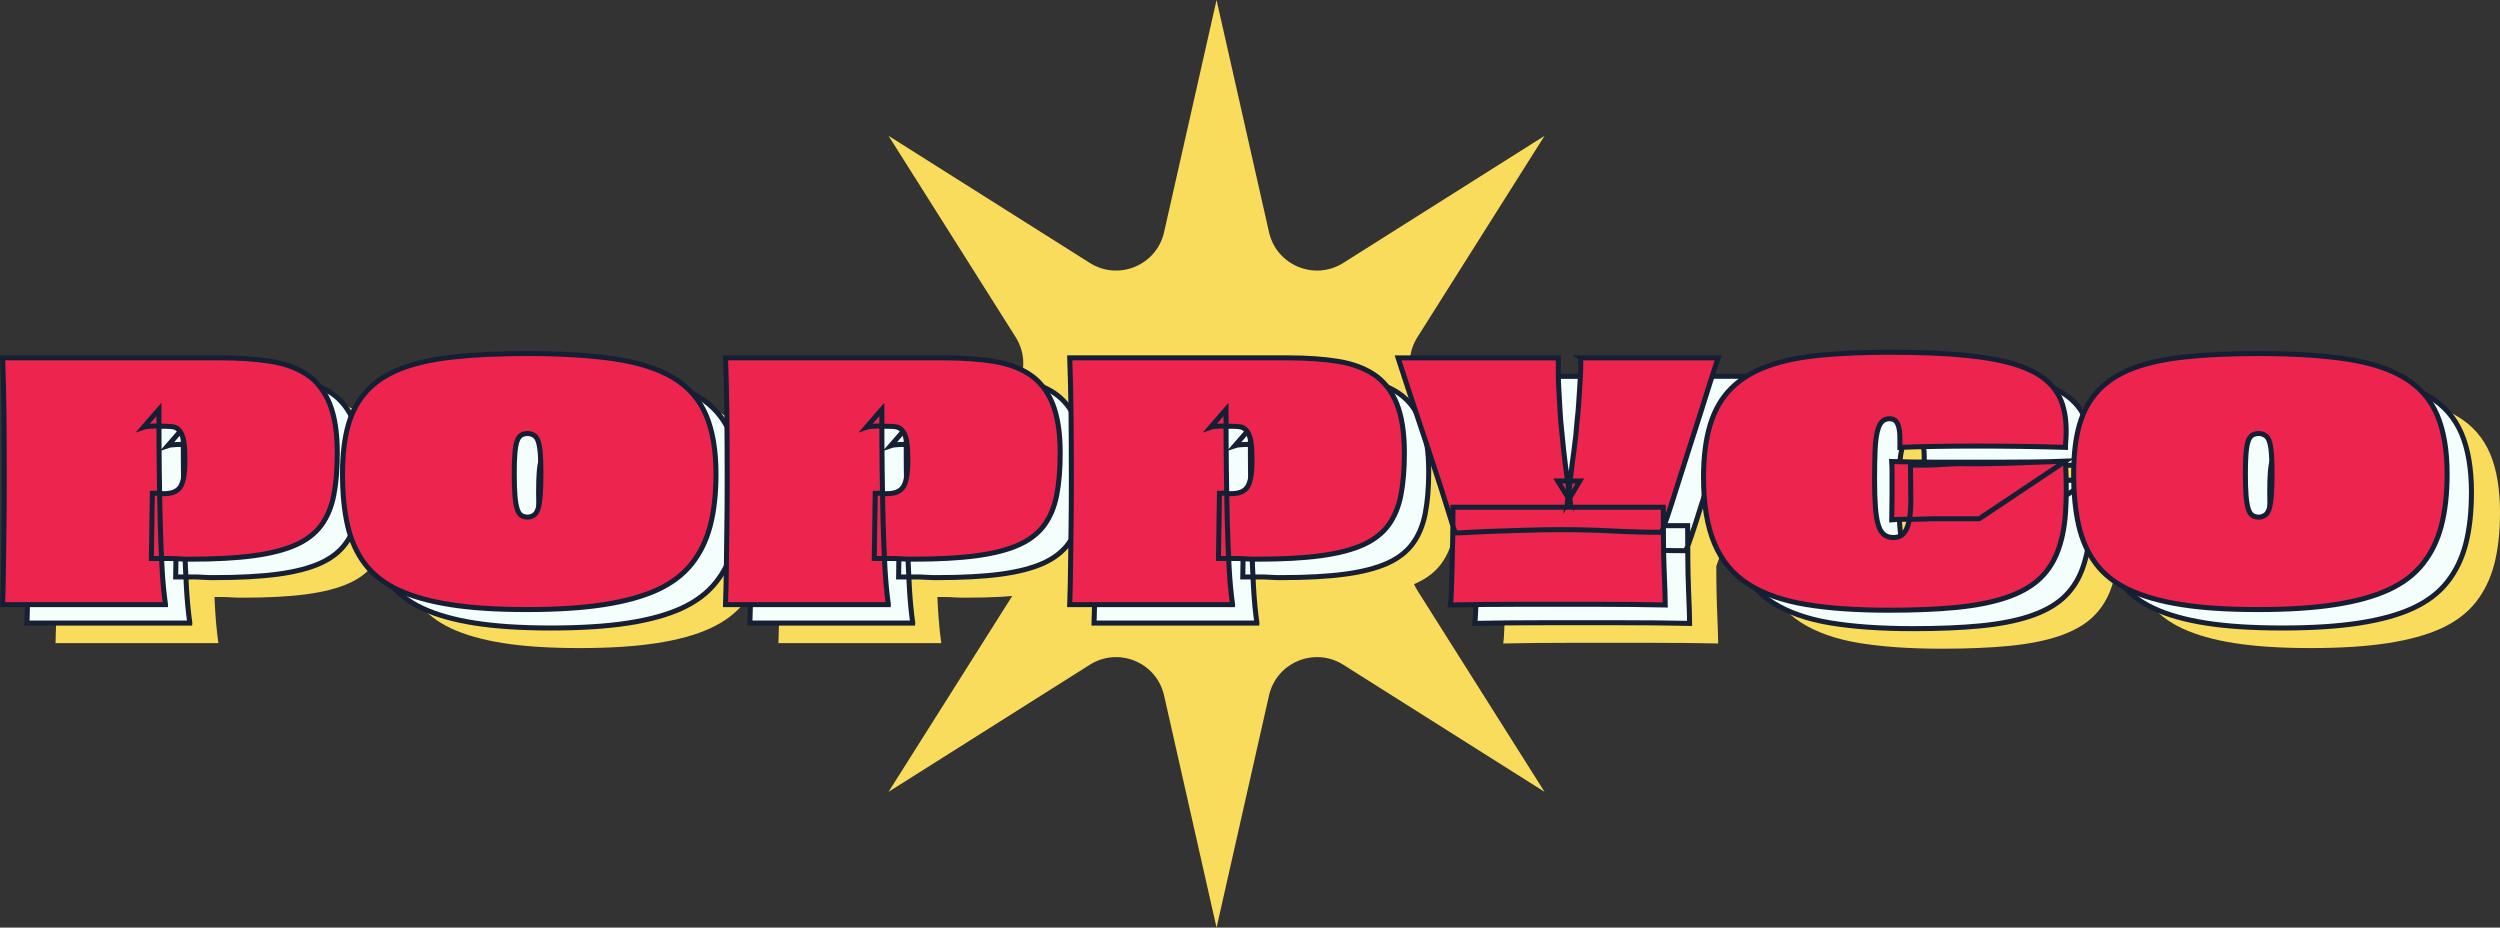 <?xml version="1.0" encoding="UTF-8"?>
<svg id="Layer_1" data-name="Layer 1" xmlns="http://www.w3.org/2000/svg" viewBox="0 0 994.64 369.06">
  <rect x="0" y="0" width="994.64" height="369.06" fill="#333333" stroke="none"/>
  <defs>
    <style>
      .cls-1 {
        fill: #f4fffd;
        stroke: #161f33;
      }

      .cls-1, .cls-2 {
        stroke-miterlimit: 10;
        stroke-width: 2px;
      }

      .cls-2 {
        fill: #ed254e;
        stroke: #151f34;
      }

      .cls-3 {
        fill: #f9dc5c;
      }
    </style>
  </defs>
  <path class="cls-3" d="M484.01,0l20.87,92.37c2.98,13.19,18.11,19.46,29.55,12.24l80.07-50.56-50.56,80.07c-7.22,11.43-.95,26.57,12.24,29.55l92.37,20.87-92.37,20.87c-13.19,2.98-19.46,18.11-12.24,29.55l50.56,80.07-80.07-50.56c-11.43-7.22-26.57-.95-29.55,12.24l-20.87,92.37-20.87-92.37c-2.98-13.19-18.11-19.46-29.55-12.24l-80.07,50.56,50.56-80.07c7.22-11.43.95-26.57-12.24-29.55l-92.37-20.87,92.37-20.87c13.19-2.98,19.46-18.11,12.24-29.55l-50.56-80.07,80.07,50.56c11.43,7.22,26.57.95,29.55-12.24L484.01,0Z"/>
  <g>
    <path class="cls-3" d="M86.89,255.88H22.09c.17-4.8.28-9.62.33-14.47.04-4.84.11-10.08.2-15.71.09-5.63.13-11.93.13-18.92,0-10.39-.04-19.4-.13-27.03-.09-7.64-.26-14.99-.52-22.06h86.66c7.51,0,14.14.46,19.9,1.37s10.6,2.68,14.53,5.3c3.93,2.62,6.92,6.44,8.97,11.45,2.05,5.02,3.08,11.59,3.08,19.7,0,6.46-.46,12.04-1.38,16.76s-2.58,8.71-4.97,11.98c-2.4,3.27-5.78,5.89-10.15,7.85-4.37,1.96-9.97,3.4-16.82,4.32-6.85.92-15.25,1.37-25.2,1.37h-1.77c-.83,0-1.81-.04-2.95-.13-1.13-.09-2.31-.13-3.53-.13h-7.2l.39-25.92c.61,0,1.13-.02,1.57-.07.44-.04.79-.04,1.05,0,.26.05.54.09.85.13.3.04.63.07.98.07,1.66,0,3.03-.22,4.12-.65,1.09-.44,1.94-1.11,2.55-2.03.61-.92,1.07-2.25,1.38-3.99.3-1.75.46-3.97.46-6.68,0-2.97-.13-5.32-.39-7.07-.26-1.75-.72-3.12-1.37-4.12-.66-1-1.42-1.64-2.29-1.9-.87-.26-2.09-.39-3.67-.39h-1.31c-.52,0-1.14-.02-1.83-.07-.7-.04-1.37-.04-2.03,0-.65.04-1.29.09-1.9.13-.61.05-1.18.15-1.7.33l6.15-7.07c0,8.38.04,16.34.13,23.89.09,7.55.22,14.62.39,21.21.17,6.59.41,12.59.72,18,.3,5.41.76,10.26,1.37,14.53Z"/>
    <path class="cls-3" d="M305.91,203.91c0,7.85-.77,14.71-2.29,20.55-1.53,5.85-3.99,10.91-7.4,15.19-3.4,4.28-7.97,7.72-13.68,10.34-5.72,2.62-12.83,4.58-21.34,5.89-8.51,1.31-18.7,1.96-30.57,1.96s-21.97-.65-30.31-1.96c-8.34-1.31-15.3-3.27-20.88-5.89-5.59-2.62-9.99-6.06-13.22-10.34-3.23-4.28-5.52-9.34-6.87-15.19-1.35-5.85-2.03-12.7-2.03-20.55s.76-14.09,2.29-19.51c1.53-5.41,4.06-9.99,7.59-13.75,3.53-3.75,8.14-6.7,13.81-8.84,5.67-2.14,12.63-3.64,20.88-4.52,8.25-.87,17.91-1.31,29-1.31,13.7,0,25.33.72,34.89,2.16,9.56,1.44,17.3,3.95,23.24,7.53,5.93,3.58,10.23,8.49,12.9,14.73,2.66,6.24,3.99,14.07,3.99,23.5ZM231.02,221.06c.79,0,1.57-.24,2.36-.72.79-.48,1.37-1.37,1.77-2.68s.67-3.08.85-5.3c.17-2.22.26-5.13.26-8.71,0-3.31-.09-6-.26-8.05-.18-2.05-.46-3.64-.85-4.78-.39-1.13-.98-1.92-1.77-2.36-.79-.44-1.57-.66-2.36-.66-1.05,0-1.92.22-2.62.66-.7.44-1.24,1.22-1.64,2.36-.39,1.14-.68,2.73-.85,4.78-.18,2.05-.26,4.74-.26,8.05,0,3.58.09,6.48.26,8.71.17,2.23.46,3.99.85,5.3s.94,2.21,1.64,2.68c.7.48,1.57.72,2.62.72Z"/>
    <path class="cls-3" d="M374.5,255.88h-64.8c.17-4.8.28-9.62.33-14.47.04-4.84.11-10.08.2-15.71.09-5.63.13-11.93.13-18.92,0-10.39-.04-19.4-.13-27.03-.09-7.64-.26-14.99-.52-22.06h86.66c7.51,0,14.14.46,19.9,1.37s10.6,2.68,14.53,5.3c3.93,2.62,6.92,6.44,8.97,11.45,2.05,5.02,3.08,11.59,3.08,19.7,0,6.46-.46,12.04-1.38,16.76s-2.58,8.71-4.97,11.98c-2.4,3.27-5.78,5.89-10.15,7.85-4.37,1.96-9.97,3.4-16.82,4.32-6.85.92-15.25,1.37-25.2,1.37h-1.77c-.83,0-1.81-.04-2.95-.13-1.13-.09-2.31-.13-3.53-.13h-7.2l.39-25.92c.61,0,1.13-.02,1.57-.07.44-.04.79-.04,1.05,0,.26.05.54.09.85.13.3.04.63.07.98.07,1.66,0,3.03-.22,4.12-.65,1.09-.44,1.94-1.11,2.55-2.03.61-.92,1.07-2.25,1.38-3.99.3-1.75.46-3.97.46-6.68,0-2.97-.13-5.32-.39-7.07-.26-1.75-.72-3.12-1.37-4.12-.66-1-1.42-1.64-2.29-1.9-.87-.26-2.09-.39-3.67-.39h-1.31c-.52,0-1.14-.02-1.83-.07-.7-.04-1.37-.04-2.03,0-.65.04-1.29.09-1.9.13-.61.05-1.18.15-1.7.33l6.15-7.07c0,8.38.04,16.34.13,23.89.09,7.55.22,14.62.39,21.21.17,6.59.41,12.59.72,18,.3,5.41.76,10.26,1.37,14.53Z"/>
    <path class="cls-3" d="M511.44,255.88h-64.8c.17-4.8.28-9.62.33-14.47.04-4.84.11-10.08.2-15.71.09-5.63.13-11.93.13-18.92,0-10.39-.04-19.4-.13-27.03-.09-7.64-.26-14.99-.52-22.06h86.66c7.51,0,14.14.46,19.9,1.37s10.6,2.68,14.53,5.3c3.93,2.62,6.92,6.44,8.97,11.45,2.05,5.02,3.08,11.59,3.08,19.7,0,6.46-.46,12.04-1.38,16.76s-2.58,8.71-4.97,11.98c-2.4,3.27-5.78,5.89-10.15,7.85-4.37,1.96-9.97,3.4-16.82,4.32-6.85.92-15.25,1.37-25.2,1.37h-1.77c-.83,0-1.81-.04-2.95-.13-1.13-.09-2.31-.13-3.53-.13h-7.2l.39-25.92c.61,0,1.13-.02,1.57-.07.44-.04.79-.04,1.05,0,.26.05.54.09.85.13.3.04.63.07.98.07,1.66,0,3.03-.22,4.12-.65,1.09-.44,1.94-1.11,2.55-2.03.61-.92,1.07-2.25,1.38-3.99.3-1.75.46-3.97.46-6.68,0-2.97-.13-5.32-.39-7.07-.26-1.75-.72-3.12-1.37-4.12-.66-1-1.42-1.64-2.29-1.9-.87-.26-2.09-.39-3.67-.39h-1.31c-.52,0-1.14-.02-1.83-.07-.7-.04-1.37-.04-2.03,0-.65.04-1.29.09-1.9.13-.61.05-1.18.15-1.7.33l6.15-7.07c0,8.38.04,16.34.13,23.89.09,7.55.22,14.62.39,21.21.17,6.59.41,12.59.72,18,.3,5.41.76,10.26,1.37,14.53Z"/>
    <path class="cls-3" d="M649.95,157.69h54.72c-.79,2.18-1.81,5.28-3.08,9.3-1.27,4.02-2.66,8.44-4.19,13.29-1.53,4.84-3.12,9.82-4.78,14.92-1.66,5.11-3.19,9.91-4.58,14.4-1.4,4.5-2.62,8.29-3.67,11.39-1.05,3.1-1.83,5.13-2.36,6.09-6.37,0-12.87-.17-19.51-.52-6.63-.35-13.53-.52-20.68-.52-4.19,0-8.47.07-12.83.2-4.37.13-8.53.26-12.5.39-3.97.13-7.42.28-10.34.46-2.93.18-4.95.26-6.09.26-.44-1.13-1.14-3.27-2.09-6.42-.96-3.14-2.16-6.96-3.6-11.45-1.44-4.49-3.01-9.27-4.71-14.33-1.7-5.06-3.36-10.04-4.97-14.92-1.62-4.89-3.08-9.31-4.39-13.29-1.31-3.97-2.31-7.05-3.01-9.23h63.76v7.27c0,1.62.07,3.38.2,5.3.13,1.92.24,3.93.33,6.02.09,2.09.22,4.19.39,6.28.35,3.84.74,7.77,1.18,11.78.44,4.01.92,7.83,1.44,11.45.52,3.62.92,6.57,1.18,8.84l-4.97-7.99h8.77l-4.84,8.25c.35-2.36.72-5.35,1.11-8.97.39-3.62.87-7.46,1.44-11.52.57-4.06.98-8.01,1.24-11.85.26-2.09.46-4.21.59-6.35.13-2.14.26-4.14.39-6.02.13-1.88.24-3.62.33-5.24.09-1.61.13-3.03.13-4.25v-3.01ZM599.15,217.13h83.65c0,4.8.02,9.3.07,13.48.04,4.19.13,7.99.26,11.39.13,3.4.24,6.31.33,8.71.09,2.4.13,4.17.13,5.3-3.75-.09-8.14-.15-13.16-.2-5.02-.04-10.1-.07-15.25-.07h-28.74c-5.19,0-10.26.02-15.19.07-4.93.04-9.32.11-13.16.2.17-1.13.3-2.9.39-5.3.09-2.4.17-5.26.26-8.57.09-3.32.17-7.11.26-11.39.09-4.27.13-8.81.13-13.62Z"/>
    <path class="cls-3" d="M776.93,193.3v-3.53c0-1.83-.15-3.34-.46-4.52-.31-1.18-.74-2.03-1.31-2.55-.57-.52-1.37-.79-2.42-.79-1.22,0-2.23.42-3.01,1.24-.79.83-1.4,2.18-1.83,4.06-.44,1.88-.72,4.34-.85,7.4-.13,3.06-.2,6.85-.2,11.39s.11,8.03.33,11c.22,2.97.59,5.32,1.11,7.07.52,1.75,1.26,3.03,2.23,3.86.96.83,2.27,1.24,3.93,1.24,1.57,0,2.84-.48,3.8-1.44.96-.96,1.7-2.53,2.23-4.71.52-2.18.79-5.13.79-8.84s-.04-8.31-.13-13.81h5.56c1.88,0,3.77-.07,5.69-.2,1.92-.13,3.95-.24,6.09-.33,2.14-.09,4.3-.09,6.48,0,4.71,0,9.36-.07,13.94-.2,4.58-.13,8.92-.28,13.03-.46,4.1-.17,7.72-.3,10.87-.39.43,7.94.43,14.88,0,20.81-.44,5.94-1.53,11.11-3.27,15.51-1.75,4.41-4.28,8.07-7.59,11-3.32,2.92-7.68,5.28-13.09,7.07-5.41,1.79-11.91,3.05-19.51,3.8-7.59.74-16.54,1.11-26.84,1.11-12.74,0-23.72-.77-32.92-2.29-9.21-1.53-16.84-4.21-22.91-8.05-6.07-3.84-10.56-9.21-13.48-16.1-2.93-6.89-4.39-15.66-4.39-26.31,0-8.29.89-15.34,2.68-21.14,1.79-5.8,4.56-10.58,8.31-14.33,3.75-3.75,8.55-6.7,14.4-8.84,5.85-2.14,12.85-3.6,21.01-4.39,8.16-.79,17.43-1.18,27.82-1.18,11.69,0,21.6.39,29.72,1.18,8.12.79,14.81,2.01,20.1,3.67,5.28,1.66,9.4,3.78,12.37,6.35,2.97,2.58,5.04,5.59,6.22,9.03,1.18,3.45,1.72,7.4,1.64,11.85,0,.96-.04,1.94-.13,2.95-.09,1-.13,1.94-.13,2.81-5.5-.17-11.3-.3-17.41-.39-6.11-.09-12.13-.13-18.07-.13-5.59,0-10.98.05-16.17.13-5.19.09-9.93.22-14.2.39ZM806,199.19h11c3.93,0,8.07-.02,12.44-.07,4.36-.04,8.81-.15,13.35-.33l-34.3,22.91h-16.43c-2.05,0-4.1.05-6.15.13-2.05.09-4.12.11-6.22.07-2.09-.04-4.1.02-6.02.2,0-.87.02-2.22.07-4.06.04-1.83.07-3.69.07-5.56v-9.3c0-1.7-.04-3.12-.13-4.25,5.85.18,11.61.26,17.28.26h15.06Z"/>
    <path class="cls-3" d="M994.64,203.91c0,7.85-.77,14.71-2.29,20.55-1.53,5.85-3.99,10.91-7.4,15.19-3.4,4.28-7.97,7.72-13.68,10.34-5.72,2.62-12.83,4.58-21.34,5.89-8.51,1.31-18.7,1.96-30.57,1.96s-21.97-.65-30.31-1.96c-8.34-1.31-15.3-3.27-20.88-5.89-5.59-2.62-9.99-6.06-13.22-10.34-3.23-4.28-5.52-9.34-6.87-15.19-1.35-5.85-2.03-12.7-2.03-20.55s.76-14.09,2.29-19.51c1.53-5.41,4.06-9.99,7.59-13.75,3.53-3.75,8.14-6.7,13.81-8.84,5.67-2.14,12.63-3.64,20.88-4.52,8.25-.87,17.91-1.31,29-1.31,13.7,0,25.33.72,34.89,2.16,9.56,1.44,17.3,3.95,23.24,7.53,5.93,3.58,10.23,8.49,12.9,14.73,2.66,6.24,3.99,14.07,3.99,23.5ZM919.76,221.06c.79,0,1.57-.24,2.36-.72.79-.48,1.37-1.37,1.77-2.68s.67-3.08.85-5.3c.17-2.22.26-5.13.26-8.71,0-3.31-.09-6-.26-8.05-.18-2.05-.46-3.64-.85-4.78-.39-1.13-.98-1.92-1.77-2.36-.79-.44-1.57-.66-2.36-.66-1.05,0-1.92.22-2.62.66-.7.44-1.24,1.22-1.64,2.36-.39,1.14-.68,2.73-.85,4.78-.18,2.05-.26,4.74-.26,8.05,0,3.58.09,6.48.26,8.71.17,2.23.46,3.99.85,5.3s.94,2.21,1.64,2.68c.7.48,1.57.72,2.62.72Z"/>
  </g>
  <g>
    <path class="cls-1" d="M75.52,247.89H10.72c.17-4.8.28-9.62.33-14.47.04-4.84.11-10.08.2-15.71.09-5.63.13-11.93.13-18.92,0-10.39-.04-19.4-.13-27.03-.09-7.64-.26-14.99-.52-22.06h86.66c7.51,0,14.14.46,19.9,1.37s10.6,2.68,14.53,5.3c3.93,2.62,6.92,6.44,8.97,11.45,2.05,5.02,3.08,11.59,3.08,19.7,0,6.46-.46,12.04-1.38,16.76s-2.58,8.71-4.97,11.98c-2.4,3.27-5.78,5.89-10.15,7.85-4.37,1.96-9.97,3.4-16.82,4.32-6.85.92-15.25,1.37-25.2,1.37h-1.77c-.83,0-1.81-.04-2.95-.13-1.13-.09-2.31-.13-3.53-.13h-7.2l.39-25.92c.61,0,1.13-.02,1.57-.07.44-.04.79-.04,1.05,0,.26.05.54.09.85.13.3.04.63.07.98.07,1.66,0,3.03-.22,4.12-.65,1.09-.44,1.94-1.11,2.55-2.03.61-.92,1.07-2.25,1.38-3.99.3-1.75.46-3.97.46-6.68,0-2.97-.13-5.32-.39-7.07-.26-1.75-.72-3.12-1.37-4.12-.66-1-1.42-1.64-2.29-1.9-.87-.26-2.09-.39-3.67-.39h-1.31c-.52,0-1.14-.02-1.83-.07-.7-.04-1.37-.04-2.03,0-.65.04-1.29.09-1.9.13-.61.05-1.18.15-1.7.33l6.15-7.07c0,8.38.04,16.34.13,23.89.09,7.55.22,14.62.39,21.21.17,6.59.41,12.59.72,18,.3,5.41.76,10.26,1.37,14.53Z"/>
    <path class="cls-1" d="M294.54,195.92c0,7.85-.77,14.71-2.29,20.55-1.53,5.85-3.99,10.91-7.4,15.19-3.4,4.28-7.97,7.72-13.68,10.34-5.72,2.62-12.83,4.58-21.34,5.89-8.51,1.31-18.7,1.96-30.57,1.96s-21.97-.65-30.31-1.96c-8.34-1.31-15.3-3.27-20.88-5.89-5.59-2.62-9.99-6.06-13.22-10.34-3.23-4.28-5.52-9.34-6.87-15.19-1.35-5.85-2.03-12.7-2.03-20.55s.76-14.09,2.29-19.51c1.53-5.41,4.06-9.99,7.59-13.75,3.53-3.75,8.14-6.7,13.81-8.84,5.67-2.14,12.63-3.64,20.88-4.52,8.25-.87,17.91-1.31,29-1.31,13.7,0,25.33.72,34.89,2.16,9.56,1.44,17.3,3.95,23.24,7.53,5.93,3.58,10.23,8.49,12.9,14.73,2.66,6.24,3.99,14.07,3.99,23.5ZM219.66,213.07c.79,0,1.57-.24,2.36-.72.79-.48,1.37-1.37,1.77-2.68s.67-3.08.85-5.3c.17-2.22.26-5.13.26-8.71,0-3.31-.09-6-.26-8.05-.18-2.05-.46-3.64-.85-4.78-.39-1.13-.98-1.92-1.77-2.36-.79-.44-1.57-.66-2.36-.66-1.05,0-1.92.22-2.62.66-.7.44-1.24,1.22-1.64,2.36-.39,1.14-.68,2.73-.85,4.78-.18,2.05-.26,4.74-.26,8.05,0,3.58.09,6.48.26,8.71.17,2.23.46,3.99.85,5.3s.94,2.21,1.64,2.68c.7.48,1.57.72,2.62.72Z"/>
    <path class="cls-1" d="M363.14,247.89h-64.8c.17-4.8.28-9.62.33-14.47.04-4.84.11-10.08.2-15.71.09-5.63.13-11.93.13-18.92,0-10.39-.04-19.4-.13-27.03-.09-7.64-.26-14.99-.52-22.06h86.66c7.51,0,14.14.46,19.9,1.37s10.6,2.68,14.53,5.3c3.93,2.62,6.92,6.44,8.97,11.45,2.05,5.02,3.08,11.59,3.08,19.7,0,6.46-.46,12.04-1.38,16.76s-2.58,8.71-4.97,11.98c-2.4,3.27-5.78,5.89-10.15,7.85-4.37,1.96-9.97,3.4-16.82,4.32-6.85.92-15.25,1.37-25.2,1.37h-1.77c-.83,0-1.81-.04-2.95-.13-1.13-.09-2.31-.13-3.53-.13h-7.2l.39-25.92c.61,0,1.13-.02,1.57-.07.44-.04.79-.04,1.05,0,.26.05.54.09.85.13.3.04.63.07.98.07,1.66,0,3.03-.22,4.12-.65,1.09-.44,1.94-1.11,2.55-2.03.61-.92,1.07-2.25,1.38-3.99.3-1.75.46-3.97.46-6.68,0-2.97-.13-5.32-.39-7.07-.26-1.75-.72-3.12-1.37-4.12-.66-1-1.42-1.64-2.29-1.9-.87-.26-2.09-.39-3.67-.39h-1.31c-.52,0-1.14-.02-1.83-.07-.7-.04-1.37-.04-2.03,0-.65.04-1.29.09-1.9.13-.61.05-1.18.15-1.7.33l6.15-7.07c0,8.38.04,16.34.13,23.89.09,7.55.22,14.62.39,21.21.17,6.59.41,12.59.72,18,.3,5.41.76,10.26,1.37,14.53Z"/>
    <path class="cls-1" d="M500.07,247.89h-64.8c.17-4.8.28-9.62.33-14.47.04-4.84.11-10.08.2-15.71.09-5.63.13-11.93.13-18.92,0-10.39-.04-19.4-.13-27.03-.09-7.64-.26-14.99-.52-22.06h86.66c7.51,0,14.14.46,19.9,1.37s10.6,2.68,14.53,5.3c3.93,2.62,6.92,6.44,8.97,11.45,2.05,5.02,3.08,11.59,3.08,19.7,0,6.46-.46,12.04-1.38,16.76s-2.58,8.71-4.97,11.98c-2.4,3.27-5.78,5.89-10.15,7.85-4.37,1.96-9.97,3.4-16.82,4.32-6.85.92-15.25,1.37-25.2,1.37h-1.77c-.83,0-1.81-.04-2.95-.13-1.13-.09-2.31-.13-3.53-.13h-7.2l.39-25.92c.61,0,1.13-.02,1.57-.07.44-.04.79-.04,1.05,0,.26.05.54.09.85.13.3.04.63.07.98.07,1.66,0,3.03-.22,4.12-.65,1.09-.44,1.94-1.11,2.55-2.03.61-.92,1.07-2.25,1.38-3.99.3-1.75.46-3.97.46-6.68,0-2.97-.13-5.32-.39-7.07-.26-1.75-.72-3.12-1.37-4.12-.66-1-1.42-1.64-2.29-1.9-.87-.26-2.09-.39-3.67-.39h-1.31c-.52,0-1.14-.02-1.83-.07-.7-.04-1.37-.04-2.03,0-.65.04-1.29.09-1.9.13-.61.05-1.18.15-1.7.33l6.15-7.07c0,8.38.04,16.34.13,23.89.09,7.55.22,14.62.39,21.21.17,6.59.41,12.59.72,18,.3,5.41.76,10.26,1.37,14.53Z"/>
    <path class="cls-1" d="M638.58,149.71h54.72c-.79,2.18-1.81,5.28-3.08,9.3-1.27,4.02-2.66,8.44-4.19,13.29-1.53,4.84-3.12,9.82-4.78,14.92-1.66,5.11-3.19,9.91-4.58,14.4-1.4,4.5-2.62,8.29-3.67,11.39-1.05,3.1-1.83,5.13-2.36,6.09-6.37,0-12.87-.17-19.51-.52-6.63-.35-13.53-.52-20.68-.52-4.19,0-8.47.07-12.83.2-4.37.13-8.53.26-12.5.39-3.97.13-7.42.28-10.34.46-2.93.18-4.95.26-6.09.26-.44-1.13-1.14-3.27-2.09-6.42-.96-3.14-2.16-6.96-3.6-11.45-1.44-4.49-3.01-9.27-4.71-14.33-1.7-5.06-3.36-10.04-4.97-14.92-1.62-4.89-3.08-9.31-4.39-13.29-1.31-3.97-2.31-7.05-3.01-9.23h63.76v7.27c0,1.62.07,3.38.2,5.3.13,1.92.24,3.93.33,6.02.09,2.09.22,4.19.39,6.28.35,3.84.74,7.77,1.18,11.78.44,4.01.92,7.83,1.44,11.45.52,3.62.92,6.57,1.18,8.84l-4.97-7.99h8.77l-4.84,8.25c.35-2.36.72-5.35,1.11-8.97.39-3.62.87-7.46,1.44-11.52.57-4.06.98-8.01,1.24-11.85.26-2.09.46-4.21.59-6.35.13-2.14.26-4.14.39-6.02.13-1.88.24-3.62.33-5.24.09-1.61.13-3.03.13-4.25v-3.01ZM587.79,209.14h83.65c0,4.8.02,9.3.07,13.48.04,4.19.13,7.99.26,11.39.13,3.4.24,6.31.33,8.71.09,2.4.13,4.17.13,5.3-3.75-.09-8.14-.15-13.16-.2-5.02-.04-10.1-.07-15.25-.07h-28.74c-5.19,0-10.26.02-15.19.07-4.93.04-9.32.11-13.16.2.17-1.13.3-2.9.39-5.3.09-2.4.17-5.26.26-8.57.09-3.32.17-7.11.26-11.39.09-4.27.13-8.81.13-13.62Z"/>
    <path class="cls-1" d="M765.57,185.32v-3.53c0-1.83-.15-3.34-.46-4.52-.31-1.18-.74-2.03-1.31-2.55-.57-.52-1.37-.79-2.42-.79-1.22,0-2.23.42-3.01,1.24-.79.83-1.4,2.18-1.83,4.06-.44,1.88-.72,4.34-.85,7.4-.13,3.06-.2,6.85-.2,11.39s.11,8.03.33,11c.22,2.97.59,5.32,1.11,7.07.52,1.75,1.26,3.03,2.23,3.86.96.83,2.27,1.24,3.93,1.24,1.57,0,2.84-.48,3.8-1.44.96-.96,1.7-2.53,2.23-4.71.52-2.18.79-5.13.79-8.84s-.04-8.31-.13-13.81h5.56c1.88,0,3.77-.07,5.69-.2,1.92-.13,3.95-.24,6.09-.33,2.14-.09,4.3-.09,6.48,0,4.71,0,9.36-.07,13.94-.2,4.58-.13,8.92-.28,13.03-.46,4.1-.17,7.72-.3,10.87-.39.43,7.94.43,14.88,0,20.81-.44,5.94-1.53,11.11-3.27,15.51-1.75,4.41-4.28,8.07-7.59,11-3.32,2.92-7.68,5.28-13.09,7.07-5.41,1.79-11.91,3.05-19.51,3.8-7.59.74-16.54,1.11-26.84,1.11-12.74,0-23.72-.77-32.92-2.29-9.21-1.53-16.84-4.21-22.91-8.05-6.07-3.84-10.56-9.21-13.48-16.1-2.93-6.89-4.39-15.66-4.39-26.31,0-8.29.89-15.34,2.68-21.14,1.79-5.8,4.56-10.58,8.31-14.33,3.75-3.75,8.55-6.7,14.4-8.84,5.85-2.14,12.85-3.6,21.01-4.39,8.16-.79,17.43-1.18,27.82-1.18,11.69,0,21.6.39,29.72,1.18,8.12.79,14.81,2.01,20.1,3.67,5.28,1.66,9.4,3.78,12.37,6.35,2.97,2.58,5.04,5.59,6.22,9.03,1.18,3.45,1.72,7.4,1.64,11.85,0,.96-.04,1.94-.13,2.95-.09,1-.13,1.94-.13,2.81-5.5-.17-11.3-.3-17.41-.39-6.11-.09-12.13-.13-18.07-.13-5.59,0-10.98.05-16.17.13-5.19.09-9.93.22-14.2.39ZM794.63,191.21h11c3.93,0,8.07-.02,12.44-.07,4.36-.04,8.81-.15,13.35-.33l-34.3,22.91h-16.43c-2.05,0-4.1.05-6.15.13-2.05.09-4.12.11-6.22.07-2.09-.04-4.1.02-6.02.2,0-.87.02-2.22.07-4.06.04-1.83.07-3.69.07-5.56v-9.3c0-1.7-.04-3.12-.13-4.25,5.85.18,11.61.26,17.28.26h15.06Z"/>
    <path class="cls-1" d="M983.28,195.92c0,7.85-.77,14.71-2.29,20.55-1.53,5.85-3.99,10.91-7.4,15.19-3.4,4.28-7.97,7.72-13.68,10.34-5.72,2.62-12.83,4.58-21.34,5.89-8.51,1.31-18.7,1.96-30.57,1.96s-21.97-.65-30.31-1.96c-8.34-1.31-15.3-3.27-20.88-5.89-5.59-2.62-9.99-6.06-13.22-10.34-3.23-4.28-5.52-9.34-6.87-15.19-1.35-5.85-2.03-12.7-2.03-20.55s.76-14.09,2.29-19.51c1.53-5.41,4.06-9.99,7.59-13.75,3.53-3.75,8.14-6.7,13.81-8.84,5.67-2.14,12.63-3.64,20.88-4.52,8.25-.87,17.91-1.31,29-1.31,13.7,0,25.33.72,34.89,2.16,9.56,1.44,17.3,3.95,23.24,7.53,5.93,3.58,10.23,8.49,12.9,14.73,2.66,6.24,3.99,14.07,3.99,23.5ZM908.4,213.07c.79,0,1.57-.24,2.36-.72.79-.48,1.37-1.37,1.77-2.68s.67-3.08.85-5.3c.17-2.22.26-5.13.26-8.71,0-3.31-.09-6-.26-8.05-.18-2.05-.46-3.64-.85-4.78-.39-1.13-.98-1.92-1.77-2.36-.79-.44-1.57-.66-2.36-.66-1.05,0-1.92.22-2.62.66-.7.44-1.24,1.22-1.64,2.36-.39,1.14-.68,2.73-.85,4.78-.18,2.05-.26,4.74-.26,8.05,0,3.58.09,6.48.26,8.71.17,2.23.46,3.99.85,5.3s.94,2.21,1.64,2.68c.7.48,1.57.72,2.62.72Z"/>
  </g>
  <g>
    <path class="cls-2" d="M65.84,240.56H1.04c.17-4.8.28-9.62.33-14.47.04-4.84.11-10.08.2-15.71.09-5.63.13-11.93.13-18.92,0-10.39-.04-19.4-.13-27.03-.09-7.64-.26-14.99-.52-22.06h86.66c7.51,0,14.14.46,19.9,1.37s10.6,2.68,14.53,5.3c3.93,2.62,6.92,6.44,8.97,11.45,2.05,5.02,3.08,11.59,3.08,19.7,0,6.46-.46,12.04-1.38,16.76s-2.58,8.71-4.97,11.98c-2.4,3.27-5.78,5.89-10.15,7.85-4.37,1.96-9.97,3.4-16.82,4.32-6.85.92-15.25,1.37-25.2,1.37h-1.77c-.83,0-1.81-.04-2.95-.13-1.13-.09-2.31-.13-3.53-.13h-7.2l.39-25.92c.61,0,1.13-.02,1.57-.07.44-.04.79-.04,1.05,0,.26.05.54.09.85.13.3.04.63.07.98.07,1.66,0,3.03-.22,4.12-.65,1.09-.44,1.94-1.11,2.55-2.03.61-.92,1.07-2.25,1.38-3.99.3-1.75.46-3.97.46-6.68,0-2.97-.13-5.32-.39-7.07-.26-1.75-.72-3.12-1.37-4.12-.66-1-1.42-1.64-2.29-1.9-.87-.26-2.09-.39-3.67-.39h-1.31c-.52,0-1.14-.02-1.83-.07-.7-.04-1.37-.04-2.03,0-.65.04-1.29.09-1.9.13-.61.05-1.18.15-1.7.33l6.15-7.07c0,8.38.04,16.34.13,23.89.09,7.55.22,14.62.39,21.21.17,6.59.41,12.59.72,18,.3,5.41.76,10.26,1.37,14.53Z"/>
    <path class="cls-2" d="M284.86,188.59c0,7.85-.77,14.71-2.29,20.55-1.53,5.85-3.99,10.91-7.4,15.19-3.4,4.28-7.97,7.72-13.68,10.34-5.72,2.62-12.83,4.58-21.34,5.89-8.51,1.31-18.7,1.96-30.57,1.96s-21.97-.65-30.31-1.96c-8.34-1.31-15.3-3.27-20.88-5.89-5.59-2.62-9.99-6.06-13.22-10.34-3.23-4.28-5.52-9.34-6.87-15.19-1.35-5.85-2.03-12.7-2.03-20.55s.76-14.09,2.29-19.51c1.53-5.41,4.06-9.99,7.59-13.75,3.53-3.75,8.14-6.7,13.81-8.84,5.67-2.14,12.63-3.64,20.88-4.52,8.25-.87,17.91-1.31,29-1.31,13.7,0,25.33.72,34.89,2.16,9.56,1.44,17.3,3.95,23.24,7.53,5.93,3.58,10.23,8.49,12.9,14.73,2.66,6.24,3.99,14.07,3.99,23.5ZM209.97,205.74c.79,0,1.57-.24,2.36-.72.79-.48,1.37-1.37,1.77-2.68s.67-3.08.85-5.3c.17-2.22.26-5.13.26-8.71,0-3.31-.09-6-.26-8.05-.18-2.05-.46-3.64-.85-4.78-.39-1.13-.98-1.92-1.77-2.36-.79-.44-1.57-.66-2.36-.66-1.05,0-1.92.22-2.62.66-.7.44-1.24,1.22-1.64,2.36-.39,1.14-.68,2.73-.85,4.78-.18,2.05-.26,4.74-.26,8.05,0,3.58.09,6.48.26,8.71.17,2.23.46,3.99.85,5.3s.94,2.21,1.64,2.68c.7.48,1.57.72,2.62.72Z"/>
    <path class="cls-2" d="M353.45,240.56h-64.8c.17-4.8.28-9.62.33-14.47.04-4.84.11-10.08.2-15.71.09-5.63.13-11.93.13-18.92,0-10.39-.04-19.4-.13-27.03-.09-7.64-.26-14.99-.52-22.06h86.66c7.51,0,14.14.46,19.9,1.37s10.6,2.68,14.53,5.3c3.93,2.62,6.92,6.44,8.97,11.45,2.05,5.02,3.08,11.59,3.08,19.7,0,6.46-.46,12.04-1.38,16.76s-2.58,8.71-4.97,11.98c-2.4,3.27-5.78,5.89-10.15,7.85-4.37,1.96-9.97,3.4-16.82,4.32-6.85.92-15.25,1.37-25.2,1.37h-1.77c-.83,0-1.81-.04-2.95-.13-1.13-.09-2.31-.13-3.53-.13h-7.2l.39-25.92c.61,0,1.13-.02,1.57-.07.44-.04.79-.04,1.05,0,.26.05.54.09.85.13.3.04.63.07.98.07,1.66,0,3.03-.22,4.12-.65,1.09-.44,1.94-1.11,2.55-2.03.61-.92,1.07-2.25,1.38-3.99.3-1.75.46-3.97.46-6.68,0-2.97-.13-5.32-.39-7.07-.26-1.75-.72-3.12-1.37-4.12-.66-1-1.42-1.64-2.29-1.9-.87-.26-2.09-.39-3.67-.39h-1.31c-.52,0-1.14-.02-1.83-.07-.7-.04-1.37-.04-2.03,0-.65.04-1.29.09-1.9.13-.61.05-1.18.15-1.7.33l6.15-7.07c0,8.38.04,16.34.13,23.89.09,7.55.22,14.62.39,21.21.17,6.59.41,12.59.72,18,.3,5.41.76,10.26,1.37,14.53Z"/>
    <path class="cls-2" d="M490.39,240.56h-64.8c.17-4.8.28-9.62.33-14.47.04-4.84.11-10.08.2-15.71.09-5.63.13-11.93.13-18.92,0-10.39-.04-19.4-.13-27.03-.09-7.64-.26-14.99-.52-22.06h86.66c7.51,0,14.14.46,19.9,1.37s10.6,2.68,14.53,5.3c3.93,2.62,6.92,6.44,8.97,11.45,2.05,5.02,3.08,11.59,3.08,19.7,0,6.46-.46,12.04-1.38,16.76s-2.58,8.71-4.97,11.98c-2.4,3.27-5.78,5.89-10.15,7.85-4.37,1.96-9.97,3.4-16.82,4.32-6.85.92-15.25,1.37-25.2,1.37h-1.77c-.83,0-1.81-.04-2.95-.13-1.13-.09-2.31-.13-3.53-.13h-7.2l.39-25.92c.61,0,1.13-.02,1.57-.07.44-.04.79-.04,1.05,0,.26.05.54.09.85.13.3.04.63.07.98.07,1.66,0,3.03-.22,4.12-.65,1.09-.44,1.94-1.11,2.55-2.03.61-.92,1.07-2.25,1.38-3.99.3-1.75.46-3.97.46-6.68,0-2.97-.13-5.32-.39-7.07-.26-1.75-.72-3.12-1.37-4.12-.66-1-1.42-1.64-2.29-1.9-.87-.26-2.09-.39-3.67-.39h-1.31c-.52,0-1.14-.02-1.83-.07-.7-.04-1.37-.04-2.03,0-.65.04-1.29.09-1.9.13-.61.05-1.18.15-1.7.33l6.15-7.07c0,8.38.04,16.34.13,23.89.09,7.55.22,14.62.39,21.21.17,6.59.41,12.59.72,18,.3,5.41.76,10.26,1.37,14.53Z"/>
    <path class="cls-2" d="M628.9,142.38h54.72c-.79,2.18-1.81,5.28-3.08,9.3-1.27,4.02-2.66,8.44-4.19,13.29-1.53,4.84-3.12,9.82-4.78,14.92-1.66,5.11-3.19,9.91-4.58,14.4-1.4,4.5-2.62,8.29-3.67,11.39-1.05,3.1-1.83,5.13-2.36,6.09-6.37,0-12.87-.17-19.51-.52-6.63-.35-13.53-.52-20.68-.52-4.19,0-8.47.07-12.83.2-4.37.13-8.53.26-12.5.39-3.97.13-7.42.28-10.34.46-2.93.18-4.95.26-6.09.26-.44-1.13-1.14-3.27-2.09-6.42-.96-3.14-2.16-6.96-3.6-11.45-1.44-4.49-3.01-9.27-4.71-14.33-1.7-5.06-3.36-10.04-4.97-14.92-1.62-4.89-3.08-9.31-4.39-13.29-1.31-3.97-2.31-7.05-3.01-9.23h63.76v7.27c0,1.62.07,3.38.2,5.3.13,1.92.24,3.93.33,6.02.09,2.09.22,4.19.39,6.28.35,3.84.74,7.77,1.18,11.78.44,4.01.92,7.83,1.44,11.45.52,3.62.92,6.57,1.18,8.84l-4.97-7.99h8.77l-4.84,8.25c.35-2.36.72-5.35,1.11-8.97.39-3.62.87-7.46,1.44-11.52.57-4.06.98-8.01,1.24-11.85.26-2.09.46-4.21.59-6.35.13-2.14.26-4.14.39-6.02.13-1.88.24-3.62.33-5.24.09-1.61.13-3.03.13-4.25v-3.01ZM578.1,201.81h83.65c0,4.8.02,9.3.07,13.48.04,4.19.13,7.99.26,11.39.13,3.4.24,6.31.33,8.71.09,2.4.13,4.17.13,5.3-3.75-.09-8.14-.15-13.16-.2-5.02-.04-10.1-.07-15.25-.07h-28.74c-5.19,0-10.26.02-15.19.07-4.93.04-9.32.11-13.16.2.17-1.13.3-2.9.39-5.3.09-2.4.17-5.26.26-8.57.09-3.32.17-7.11.26-11.39.09-4.27.13-8.81.13-13.62Z"/>
    <path class="cls-2" d="M755.89,177.99v-3.53c0-1.83-.15-3.34-.46-4.52-.31-1.18-.74-2.03-1.31-2.55-.57-.52-1.37-.79-2.42-.79-1.22,0-2.23.42-3.01,1.24-.79.83-1.4,2.18-1.83,4.06-.44,1.88-.72,4.34-.85,7.4-.13,3.06-.2,6.85-.2,11.39s.11,8.03.33,11c.22,2.97.59,5.32,1.11,7.07.52,1.75,1.26,3.03,2.23,3.86.96.83,2.27,1.24,3.93,1.24,1.57,0,2.84-.48,3.8-1.44.96-.96,1.7-2.53,2.23-4.71.52-2.18.79-5.13.79-8.84s-.04-8.31-.13-13.81h5.56c1.88,0,3.77-.07,5.69-.2,1.92-.13,3.95-.24,6.09-.33,2.14-.09,4.3-.09,6.48,0,4.71,0,9.36-.07,13.94-.2,4.58-.13,8.92-.28,13.03-.46,4.1-.17,7.72-.3,10.87-.39.43,7.94.43,14.88,0,20.81-.44,5.94-1.53,11.11-3.27,15.51-1.75,4.41-4.28,8.07-7.59,11-3.32,2.92-7.68,5.28-13.09,7.07-5.41,1.79-11.91,3.05-19.51,3.8-7.59.74-16.54,1.11-26.84,1.11-12.74,0-23.72-.77-32.92-2.29-9.21-1.53-16.84-4.21-22.91-8.05-6.07-3.84-10.56-9.21-13.48-16.1-2.93-6.89-4.39-15.66-4.39-26.31,0-8.29.89-15.34,2.68-21.14,1.79-5.8,4.56-10.58,8.31-14.33,3.75-3.75,8.55-6.7,14.4-8.84,5.85-2.14,12.85-3.6,21.01-4.39,8.16-.79,17.43-1.18,27.82-1.18,11.69,0,21.6.39,29.72,1.18,8.12.79,14.81,2.01,20.1,3.67,5.28,1.66,9.4,3.78,12.37,6.35,2.97,2.58,5.04,5.59,6.22,9.03,1.18,3.45,1.72,7.4,1.64,11.85,0,.96-.04,1.94-.13,2.95-.09,1-.13,1.94-.13,2.81-5.5-.17-11.3-.3-17.41-.39-6.11-.09-12.13-.13-18.07-.13-5.59,0-10.98.05-16.17.13-5.19.09-9.93.22-14.2.39ZM784.95,183.88h11c3.93,0,8.07-.02,12.44-.07,4.36-.04,8.81-.15,13.35-.33l-34.3,22.91h-16.43c-2.05,0-4.1.05-6.15.13-2.05.09-4.12.11-6.22.07-2.09-.04-4.1.02-6.02.2,0-.87.02-2.22.07-4.06.04-1.83.07-3.69.07-5.56v-9.3c0-1.7-.04-3.12-.13-4.25,5.85.18,11.61.26,17.28.26h15.06Z"/>
    <path class="cls-2" d="M973.6,188.59c0,7.85-.77,14.71-2.29,20.55-1.53,5.85-3.99,10.91-7.4,15.19-3.4,4.28-7.97,7.72-13.68,10.34-5.72,2.62-12.83,4.58-21.34,5.89-8.51,1.31-18.7,1.96-30.57,1.96s-21.97-.65-30.31-1.96c-8.34-1.31-15.3-3.27-20.88-5.89-5.59-2.62-9.99-6.06-13.22-10.34-3.23-4.28-5.52-9.34-6.87-15.19-1.35-5.85-2.03-12.7-2.03-20.55s.76-14.09,2.29-19.51c1.53-5.41,4.06-9.99,7.59-13.75,3.53-3.75,8.14-6.7,13.81-8.84,5.67-2.14,12.63-3.64,20.88-4.52,8.25-.87,17.91-1.31,29-1.31,13.7,0,25.33.72,34.89,2.16,9.56,1.44,17.3,3.95,23.24,7.53,5.93,3.58,10.23,8.49,12.9,14.73,2.66,6.24,3.99,14.07,3.99,23.5ZM898.71,205.74c.79,0,1.57-.24,2.36-.72.79-.48,1.37-1.37,1.77-2.68s.67-3.08.85-5.3c.17-2.22.26-5.13.26-8.71,0-3.31-.09-6-.26-8.05-.18-2.05-.46-3.64-.85-4.78-.39-1.13-.98-1.92-1.77-2.36-.79-.44-1.57-.66-2.36-.66-1.05,0-1.92.22-2.62.66-.7.44-1.24,1.22-1.64,2.36-.39,1.14-.68,2.73-.85,4.78-.18,2.05-.26,4.74-.26,8.05,0,3.58.09,6.48.26,8.71.17,2.23.46,3.99.85,5.3s.94,2.21,1.64,2.68c.7.48,1.57.72,2.62.72Z"/>
  </g>
</svg>